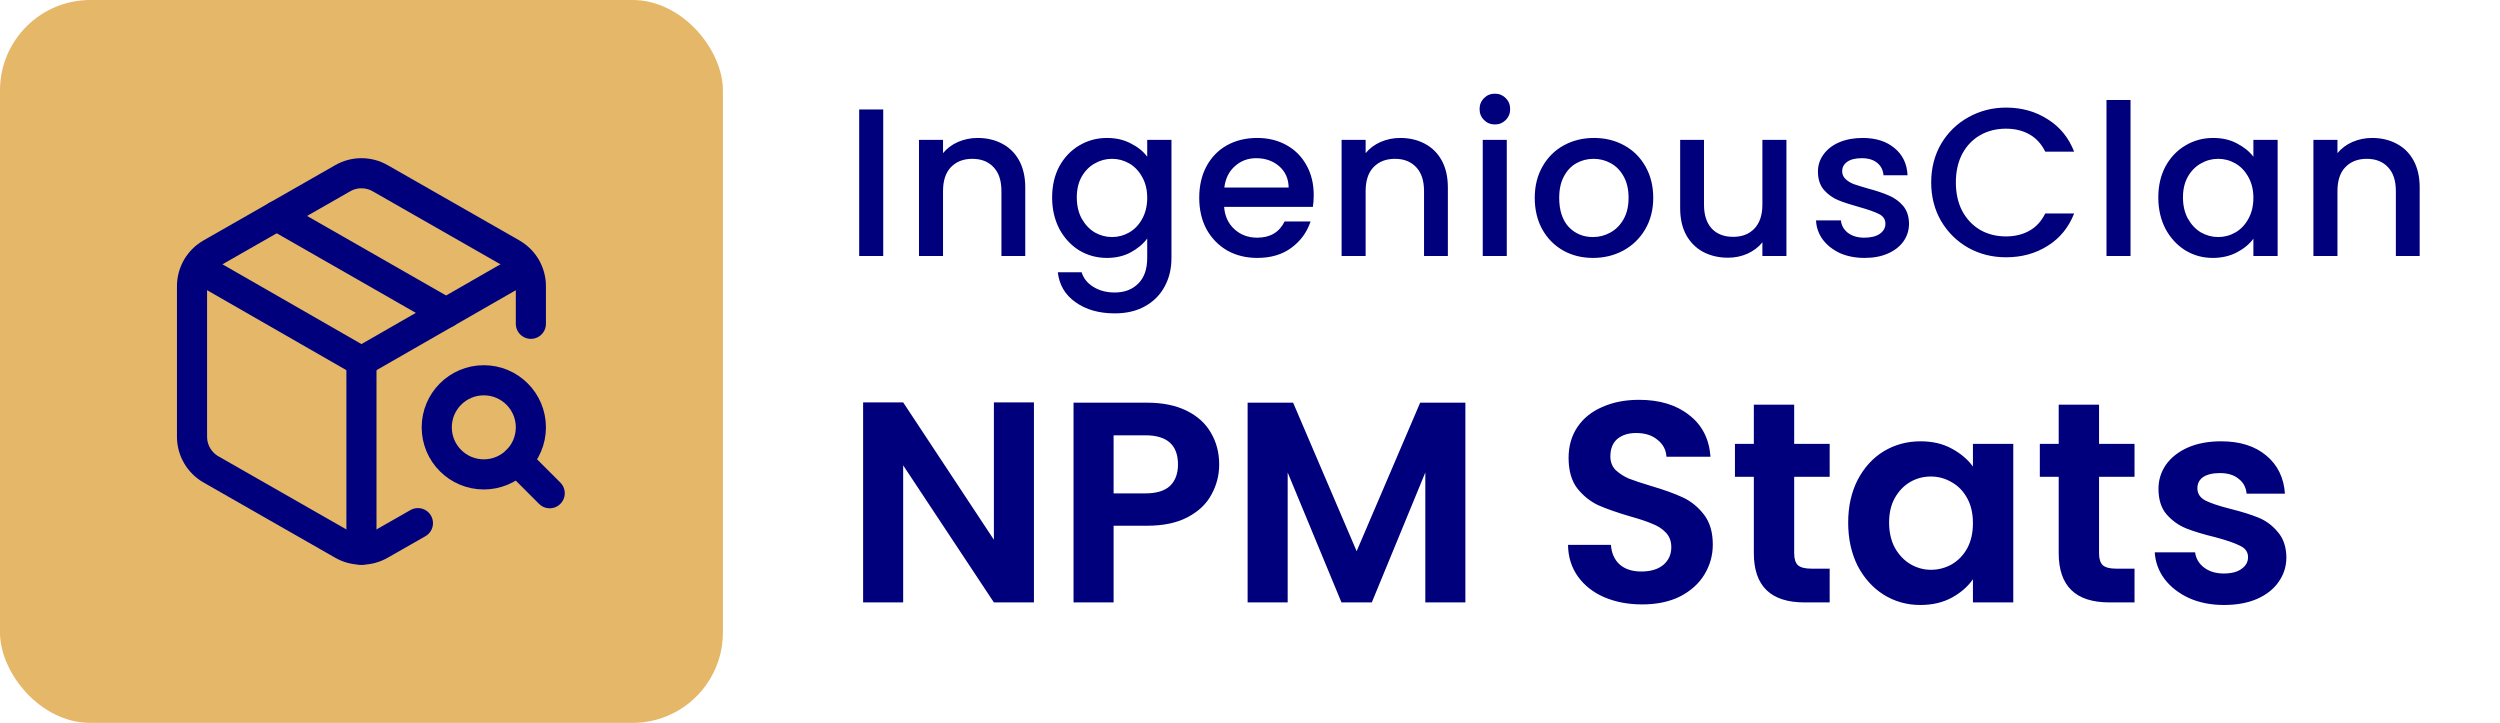 <svg width="166" height="48" viewBox="0 0 166 48" fill="none" xmlns="http://www.w3.org/2000/svg">
<path d="M68.654 40H65.994L59.971 30.899V40H57.311V26.719H59.971L65.994 35.839V26.719H68.654V40ZM80.954 30.842C80.954 31.551 80.783 32.216 80.441 32.837C80.111 33.458 79.586 33.958 78.864 34.338C78.154 34.718 77.255 34.908 76.166 34.908H73.943V40H71.283V26.738H76.166C77.192 26.738 78.066 26.915 78.788 27.27C79.51 27.625 80.048 28.112 80.403 28.733C80.77 29.354 80.954 30.057 80.954 30.842ZM76.052 32.761C76.786 32.761 77.331 32.596 77.686 32.267C78.04 31.925 78.218 31.45 78.218 30.842C78.218 29.55 77.496 28.904 76.052 28.904H73.943V32.761H76.052ZM97.301 26.738V40H94.641V31.374L91.088 40H89.074L85.502 31.374V40H82.842V26.738H85.863L90.081 36.599L94.299 26.738H97.301ZM109.037 40.133C108.113 40.133 107.277 39.975 106.529 39.658C105.795 39.341 105.212 38.885 104.781 38.29C104.351 37.695 104.129 36.992 104.116 36.181H106.966C107.004 36.726 107.194 37.156 107.536 37.473C107.891 37.79 108.372 37.948 108.98 37.948C109.601 37.948 110.089 37.802 110.443 37.511C110.798 37.207 110.975 36.814 110.975 36.333C110.975 35.94 110.855 35.617 110.614 35.364C110.374 35.111 110.07 34.914 109.702 34.775C109.348 34.623 108.854 34.458 108.22 34.281C107.359 34.028 106.656 33.781 106.111 33.54C105.579 33.287 105.117 32.913 104.724 32.419C104.344 31.912 104.154 31.241 104.154 30.405C104.154 29.62 104.351 28.936 104.743 28.353C105.136 27.77 105.687 27.327 106.396 27.023C107.106 26.706 107.916 26.548 108.828 26.548C110.196 26.548 111.305 26.884 112.153 27.555C113.015 28.214 113.49 29.138 113.578 30.329H110.652C110.627 29.873 110.431 29.499 110.063 29.208C109.709 28.904 109.234 28.752 108.638 28.752C108.119 28.752 107.701 28.885 107.384 29.151C107.08 29.417 106.928 29.803 106.928 30.31C106.928 30.665 107.042 30.962 107.27 31.203C107.511 31.431 107.802 31.621 108.144 31.773C108.499 31.912 108.993 32.077 109.626 32.267C110.488 32.52 111.191 32.774 111.735 33.027C112.28 33.28 112.749 33.66 113.141 34.167C113.534 34.674 113.73 35.339 113.73 36.162C113.73 36.871 113.547 37.53 113.179 38.138C112.812 38.746 112.274 39.234 111.564 39.601C110.855 39.956 110.013 40.133 109.037 40.133ZM119.134 31.659V36.751C119.134 37.106 119.216 37.365 119.381 37.53C119.558 37.682 119.849 37.758 120.255 37.758H121.49V40H119.818C117.576 40 116.455 38.911 116.455 36.732V31.659H115.201V29.474H116.455V26.871H119.134V29.474H121.49V31.659H119.134ZM122.719 34.699C122.719 33.635 122.928 32.691 123.346 31.868C123.776 31.045 124.353 30.411 125.075 29.968C125.809 29.525 126.626 29.303 127.526 29.303C128.311 29.303 128.995 29.461 129.578 29.778C130.173 30.095 130.648 30.494 131.003 30.975V29.474H133.682V40H131.003V38.461C130.661 38.955 130.186 39.367 129.578 39.696C128.982 40.013 128.292 40.171 127.507 40.171C126.62 40.171 125.809 39.943 125.075 39.487C124.353 39.031 123.776 38.391 123.346 37.568C122.928 36.732 122.719 35.776 122.719 34.699ZM131.003 34.737C131.003 34.091 130.876 33.54 130.623 33.084C130.369 32.615 130.027 32.261 129.597 32.02C129.166 31.767 128.704 31.64 128.21 31.64C127.716 31.64 127.26 31.76 126.842 32.001C126.424 32.242 126.082 32.596 125.816 33.065C125.562 33.521 125.436 34.066 125.436 34.699C125.436 35.332 125.562 35.89 125.816 36.371C126.082 36.84 126.424 37.201 126.842 37.454C127.272 37.707 127.728 37.834 128.21 37.834C128.704 37.834 129.166 37.714 129.597 37.473C130.027 37.22 130.369 36.865 130.623 36.409C130.876 35.94 131.003 35.383 131.003 34.737ZM139.377 31.659V36.751C139.377 37.106 139.459 37.365 139.624 37.53C139.801 37.682 140.092 37.758 140.498 37.758H141.733V40H140.061C137.819 40 136.698 38.911 136.698 36.732V31.659H135.444V29.474H136.698V26.871H139.377V29.474H141.733V31.659H139.377ZM147.674 40.171C146.813 40.171 146.04 40.019 145.356 39.715C144.672 39.398 144.127 38.974 143.722 38.442C143.329 37.91 143.114 37.321 143.076 36.675H145.755C145.806 37.08 146.002 37.416 146.344 37.682C146.699 37.948 147.136 38.081 147.655 38.081C148.162 38.081 148.554 37.98 148.833 37.777C149.124 37.574 149.27 37.315 149.27 36.998C149.27 36.656 149.093 36.403 148.738 36.238C148.396 36.061 147.845 35.871 147.085 35.668C146.3 35.478 145.654 35.282 145.147 35.079C144.653 34.876 144.222 34.566 143.855 34.148C143.5 33.73 143.323 33.166 143.323 32.457C143.323 31.874 143.488 31.342 143.817 30.861C144.159 30.38 144.64 30 145.261 29.721C145.894 29.442 146.635 29.303 147.484 29.303C148.738 29.303 149.739 29.62 150.486 30.253C151.233 30.874 151.645 31.716 151.721 32.78H149.175C149.137 32.362 148.96 32.033 148.643 31.792C148.339 31.539 147.927 31.412 147.408 31.412C146.927 31.412 146.553 31.501 146.287 31.678C146.034 31.855 145.907 32.102 145.907 32.419C145.907 32.774 146.084 33.046 146.439 33.236C146.794 33.413 147.345 33.597 148.092 33.787C148.852 33.977 149.479 34.173 149.973 34.376C150.467 34.579 150.891 34.895 151.246 35.326C151.613 35.744 151.803 36.301 151.816 36.998C151.816 37.606 151.645 38.151 151.303 38.632C150.974 39.113 150.492 39.493 149.859 39.772C149.238 40.038 148.51 40.171 147.674 40.171Z" fill="#00007C"/>
<path d="M58.646 7.27V17H57.05V7.27H58.646ZM64.913 9.16C65.52 9.16 66.061 9.286 66.537 9.538C67.023 9.79 67.401 10.163 67.671 10.658C67.942 11.153 68.077 11.75 68.077 12.45V17H66.495V12.688C66.495 11.997 66.323 11.47 65.977 11.106C65.632 10.733 65.161 10.546 64.563 10.546C63.966 10.546 63.49 10.733 63.135 11.106C62.79 11.47 62.617 11.997 62.617 12.688V17H61.021V9.286H62.617V10.168C62.879 9.851 63.21 9.603 63.611 9.426C64.022 9.249 64.456 9.16 64.913 9.16ZM73.501 9.16C74.099 9.16 74.626 9.281 75.083 9.524C75.55 9.757 75.914 10.051 76.175 10.406V9.286H77.785V17.126C77.785 17.835 77.636 18.465 77.337 19.016C77.038 19.576 76.605 20.015 76.035 20.332C75.475 20.649 74.803 20.808 74.019 20.808C72.974 20.808 72.106 20.561 71.415 20.066C70.725 19.581 70.332 18.918 70.239 18.078H71.821C71.942 18.479 72.199 18.801 72.591 19.044C72.993 19.296 73.469 19.422 74.019 19.422C74.663 19.422 75.181 19.226 75.573 18.834C75.975 18.442 76.175 17.873 76.175 17.126V15.838C75.904 16.202 75.536 16.51 75.069 16.762C74.612 17.005 74.089 17.126 73.501 17.126C72.829 17.126 72.213 16.958 71.653 16.622C71.103 16.277 70.664 15.801 70.337 15.194C70.02 14.578 69.861 13.883 69.861 13.108C69.861 12.333 70.02 11.647 70.337 11.05C70.664 10.453 71.103 9.991 71.653 9.664C72.213 9.328 72.829 9.16 73.501 9.16ZM76.175 13.136C76.175 12.604 76.063 12.142 75.839 11.75C75.624 11.358 75.34 11.059 74.985 10.854C74.63 10.649 74.248 10.546 73.837 10.546C73.427 10.546 73.044 10.649 72.689 10.854C72.335 11.05 72.045 11.344 71.821 11.736C71.606 12.119 71.499 12.576 71.499 13.108C71.499 13.64 71.606 14.107 71.821 14.508C72.045 14.909 72.335 15.217 72.689 15.432C73.053 15.637 73.436 15.74 73.837 15.74C74.248 15.74 74.63 15.637 74.985 15.432C75.34 15.227 75.624 14.928 75.839 14.536C76.063 14.135 76.175 13.668 76.175 13.136ZM87.231 12.954C87.231 13.243 87.213 13.505 87.175 13.738H81.281C81.328 14.354 81.557 14.849 81.968 15.222C82.378 15.595 82.882 15.782 83.48 15.782C84.338 15.782 84.945 15.423 85.299 14.704H87.022C86.788 15.413 86.364 15.997 85.748 16.454C85.141 16.902 84.385 17.126 83.48 17.126C82.742 17.126 82.079 16.963 81.492 16.636C80.913 16.3 80.456 15.833 80.12 15.236C79.793 14.629 79.629 13.929 79.629 13.136C79.629 12.343 79.788 11.647 80.106 11.05C80.432 10.443 80.885 9.977 81.463 9.65C82.052 9.323 82.724 9.16 83.48 9.16C84.207 9.16 84.856 9.319 85.425 9.636C85.995 9.953 86.438 10.401 86.755 10.98C87.073 11.549 87.231 12.207 87.231 12.954ZM85.566 12.45C85.556 11.862 85.346 11.391 84.936 11.036C84.525 10.681 84.016 10.504 83.409 10.504C82.859 10.504 82.388 10.681 81.996 11.036C81.603 11.381 81.37 11.853 81.296 12.45H85.566ZM92.974 9.16C93.581 9.16 94.122 9.286 94.598 9.538C95.083 9.79 95.461 10.163 95.732 10.658C96.003 11.153 96.138 11.75 96.138 12.45V17H94.556V12.688C94.556 11.997 94.383 11.47 94.038 11.106C93.693 10.733 93.221 10.546 92.624 10.546C92.027 10.546 91.551 10.733 91.196 11.106C90.851 11.47 90.678 11.997 90.678 12.688V17H89.082V9.286H90.678V10.168C90.939 9.851 91.271 9.603 91.672 9.426C92.083 9.249 92.517 9.16 92.974 9.16ZM99.266 8.264C98.977 8.264 98.734 8.166 98.538 7.97C98.342 7.774 98.244 7.531 98.244 7.242C98.244 6.953 98.342 6.71 98.538 6.514C98.734 6.318 98.977 6.22 99.266 6.22C99.546 6.22 99.784 6.318 99.98 6.514C100.176 6.71 100.274 6.953 100.274 7.242C100.274 7.531 100.176 7.774 99.98 7.97C99.784 8.166 99.546 8.264 99.266 8.264ZM100.05 9.286V17H98.454V9.286H100.05ZM105.771 17.126C105.043 17.126 104.385 16.963 103.797 16.636C103.209 16.3 102.747 15.833 102.411 15.236C102.075 14.629 101.907 13.929 101.907 13.136C101.907 12.352 102.08 11.657 102.425 11.05C102.771 10.443 103.242 9.977 103.839 9.65C104.437 9.323 105.104 9.16 105.841 9.16C106.579 9.16 107.246 9.323 107.843 9.65C108.441 9.977 108.912 10.443 109.257 11.05C109.603 11.657 109.775 12.352 109.775 13.136C109.775 13.92 109.598 14.615 109.243 15.222C108.889 15.829 108.403 16.3 107.787 16.636C107.181 16.963 106.509 17.126 105.771 17.126ZM105.771 15.74C106.182 15.74 106.565 15.642 106.919 15.446C107.283 15.25 107.577 14.956 107.801 14.564C108.025 14.172 108.137 13.696 108.137 13.136C108.137 12.576 108.03 12.105 107.815 11.722C107.601 11.33 107.316 11.036 106.961 10.84C106.607 10.644 106.224 10.546 105.813 10.546C105.403 10.546 105.02 10.644 104.665 10.84C104.32 11.036 104.045 11.33 103.839 11.722C103.634 12.105 103.531 12.576 103.531 13.136C103.531 13.967 103.741 14.611 104.161 15.068C104.591 15.516 105.127 15.74 105.771 15.74ZM118.619 9.286V17H117.023V16.09C116.771 16.407 116.44 16.659 116.029 16.846C115.628 17.023 115.198 17.112 114.741 17.112C114.134 17.112 113.588 16.986 113.103 16.734C112.627 16.482 112.249 16.109 111.969 15.614C111.698 15.119 111.563 14.522 111.563 13.822V9.286H113.145V13.584C113.145 14.275 113.318 14.807 113.663 15.18C114.008 15.544 114.48 15.726 115.077 15.726C115.674 15.726 116.146 15.544 116.491 15.18C116.846 14.807 117.023 14.275 117.023 13.584V9.286H118.619ZM123.805 17.126C123.198 17.126 122.652 17.019 122.167 16.804C121.691 16.58 121.313 16.281 121.033 15.908C120.753 15.525 120.604 15.101 120.585 14.634H122.237C122.265 14.961 122.419 15.236 122.699 15.46C122.988 15.675 123.348 15.782 123.777 15.782C124.225 15.782 124.57 15.698 124.813 15.53C125.065 15.353 125.191 15.129 125.191 14.858C125.191 14.569 125.051 14.354 124.771 14.214C124.5 14.074 124.066 13.92 123.469 13.752C122.89 13.593 122.419 13.439 122.055 13.29C121.691 13.141 121.374 12.912 121.103 12.604C120.842 12.296 120.711 11.89 120.711 11.386C120.711 10.975 120.832 10.602 121.075 10.266C121.318 9.921 121.663 9.65 122.111 9.454C122.568 9.258 123.091 9.16 123.679 9.16C124.556 9.16 125.261 9.384 125.793 9.832C126.334 10.271 126.624 10.873 126.661 11.638H125.065C125.037 11.293 124.897 11.017 124.645 10.812C124.393 10.607 124.052 10.504 123.623 10.504C123.203 10.504 122.881 10.583 122.657 10.742C122.433 10.901 122.321 11.111 122.321 11.372C122.321 11.577 122.396 11.75 122.545 11.89C122.694 12.03 122.876 12.142 123.091 12.226C123.306 12.301 123.623 12.399 124.043 12.52C124.603 12.669 125.06 12.823 125.415 12.982C125.779 13.131 126.092 13.355 126.353 13.654C126.614 13.953 126.75 14.349 126.759 14.844C126.759 15.283 126.638 15.675 126.395 16.02C126.152 16.365 125.807 16.636 125.359 16.832C124.92 17.028 124.402 17.126 123.805 17.126ZM128.231 12.114C128.231 11.162 128.451 10.308 128.889 9.552C129.337 8.796 129.939 8.208 130.695 7.788C131.461 7.359 132.296 7.144 133.201 7.144C134.237 7.144 135.157 7.401 135.959 7.914C136.771 8.418 137.359 9.137 137.723 10.07H135.805C135.553 9.557 135.203 9.174 134.755 8.922C134.307 8.67 133.789 8.544 133.201 8.544C132.557 8.544 131.983 8.689 131.479 8.978C130.975 9.267 130.579 9.683 130.289 10.224C130.009 10.765 129.869 11.395 129.869 12.114C129.869 12.833 130.009 13.463 130.289 14.004C130.579 14.545 130.975 14.965 131.479 15.264C131.983 15.553 132.557 15.698 133.201 15.698C133.789 15.698 134.307 15.572 134.755 15.32C135.203 15.068 135.553 14.685 135.805 14.172H137.723C137.359 15.105 136.771 15.824 135.959 16.328C135.157 16.832 134.237 17.084 133.201 17.084C132.287 17.084 131.451 16.874 130.695 16.454C129.939 16.025 129.337 15.432 128.889 14.676C128.451 13.92 128.231 13.066 128.231 12.114ZM141.467 6.64V17H139.871V6.64H141.467ZM143.311 13.108C143.311 12.333 143.47 11.647 143.787 11.05C144.114 10.453 144.552 9.991 145.103 9.664C145.663 9.328 146.279 9.16 146.951 9.16C147.558 9.16 148.085 9.281 148.533 9.524C148.99 9.757 149.354 10.051 149.625 10.406V9.286H151.235V17H149.625V15.852C149.354 16.216 148.986 16.519 148.519 16.762C148.052 17.005 147.52 17.126 146.923 17.126C146.26 17.126 145.654 16.958 145.103 16.622C144.552 16.277 144.114 15.801 143.787 15.194C143.47 14.578 143.311 13.883 143.311 13.108ZM149.625 13.136C149.625 12.604 149.513 12.142 149.289 11.75C149.074 11.358 148.79 11.059 148.435 10.854C148.08 10.649 147.698 10.546 147.287 10.546C146.876 10.546 146.494 10.649 146.139 10.854C145.784 11.05 145.495 11.344 145.271 11.736C145.056 12.119 144.949 12.576 144.949 13.108C144.949 13.64 145.056 14.107 145.271 14.508C145.495 14.909 145.784 15.217 146.139 15.432C146.503 15.637 146.886 15.74 147.287 15.74C147.698 15.74 148.08 15.637 148.435 15.432C148.79 15.227 149.074 14.928 149.289 14.536C149.513 14.135 149.625 13.668 149.625 13.136ZM157.503 9.16C158.11 9.16 158.651 9.286 159.127 9.538C159.613 9.79 159.991 10.163 160.261 10.658C160.532 11.153 160.667 11.75 160.667 12.45V17H159.085V12.688C159.085 11.997 158.913 11.47 158.567 11.106C158.222 10.733 157.751 10.546 157.153 10.546C156.556 10.546 156.08 10.733 155.725 11.106C155.38 11.47 155.207 11.997 155.207 12.688V17H153.611V9.286H155.207V10.168C155.469 9.851 155.8 9.603 156.201 9.426C156.612 9.249 157.046 9.16 157.503 9.16Z" fill="#00007C"/>
<rect width="48" height="48" rx="6" fill="#E5B768"/>
<path d="M35.25 21.5V19C35.25 18.562 35.134 18.131 34.914 17.752C34.695 17.372 34.38 17.057 34 16.837L25.25 11.838C24.87 11.618 24.439 11.503 24 11.503C23.561 11.503 23.13 11.618 22.75 11.838L14 16.837C13.62 17.057 13.305 17.372 13.086 17.752C12.866 18.131 12.75 18.562 12.75 19V29C12.75 29.438 12.866 29.869 13.086 30.248C13.305 30.628 13.62 30.943 14 31.163L22.75 36.163C23.13 36.382 23.561 36.497 24 36.497C24.439 36.497 24.87 36.382 25.25 36.163L27.75 34.737" stroke="#00007D" stroke-width="2" stroke-linecap="round" stroke-linejoin="round"/>
<path d="M18.375 14.338L29.625 20.775" stroke="#00007D" stroke-width="2" stroke-linecap="round" stroke-linejoin="round"/>
<path d="M13.113 17.75L24 24L34.888 17.75" stroke="#00007D" stroke-width="2" stroke-linecap="round" stroke-linejoin="round"/>
<path d="M24 36.5V24" stroke="#00007D" stroke-width="2" stroke-linecap="round" stroke-linejoin="round"/>
<path d="M32.125 31.5C33.851 31.5 35.25 30.101 35.25 28.375C35.25 26.649 33.851 25.25 32.125 25.25C30.399 25.25 29 26.649 29 28.375C29 30.101 30.399 31.5 32.125 31.5Z" stroke="#00007D" stroke-width="2" stroke-linecap="round" stroke-linejoin="round"/>
<path d="M34.337 30.587L36.5 32.75" stroke="#00007D" stroke-width="2" stroke-linecap="round" stroke-linejoin="round"/>
</svg>
